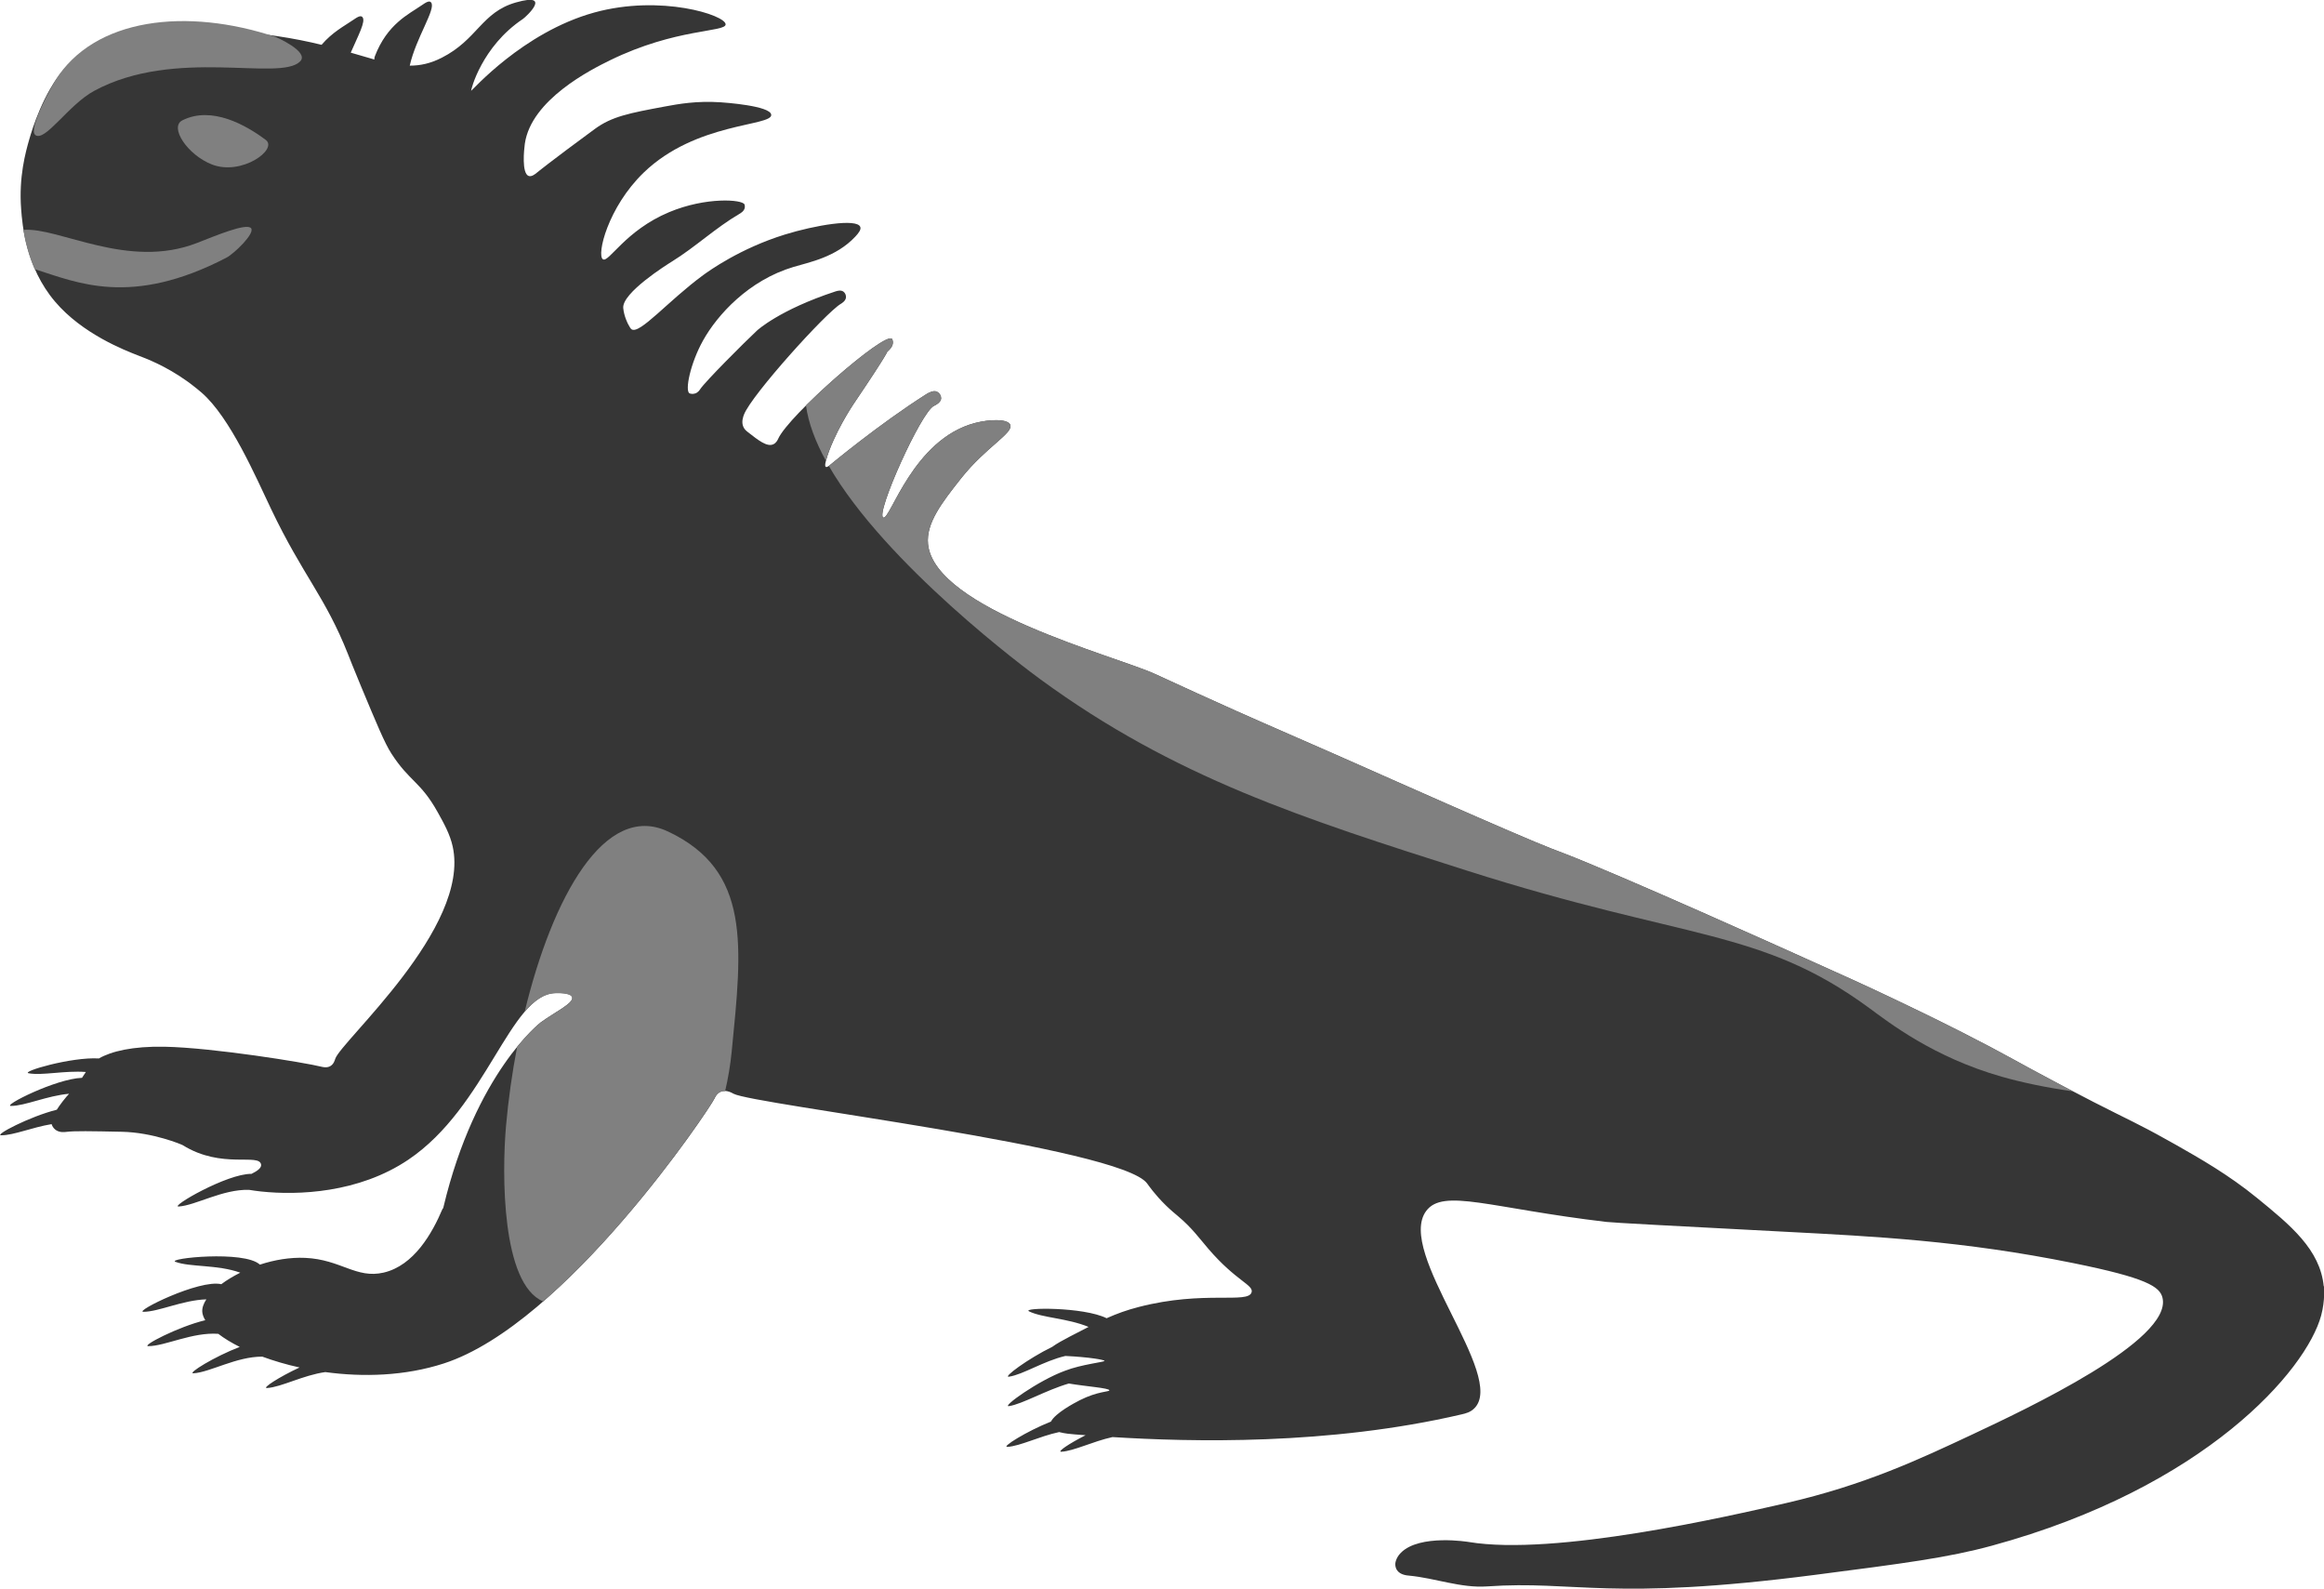 <?xml version="1.0" encoding="UTF-8"?>
<svg id="Layer_2" data-name="Layer 2" xmlns="http://www.w3.org/2000/svg" viewBox="0 0 473.95 324">
  <defs>
    <style>
      .cls-1 {
        fill: #363636;
      }

      .cls-2 {
        fill: gray;
      }
    </style>
  </defs>
  <g id="UNIQUE_WILDLIFE" data-name="UNIQUE WILDLIFE">
    <g id="Marine_Iguana">
      <path id="body" class="cls-1" d="m473.9,262.31c-.72-7.54-6.81-12.51-13.63-18.07-5.75-4.69-11.6-8.02-16.51-10.81-2.78-1.58-5.55-3.05-5.55-3.05-4.51-2.38-7.63-3.73-17.5-8.93-10-5.27-11.34-6.27-20.38-10.86-6.03-3.06-10.78-5.33-13.87-6.8-6.76-3.22-10.25-4.76-20.56-9.4,0,0-35.51-16.02-47.39-20.56-.52-.2-.87-.33-.87-.33-.19-.07-.3-.11-.52-.2,0,0-.32-.12-.66-.25-6.69-2.56-37.49-16.28-37.49-16.28-9.62-4.28-20.45-8.94-26.86-11.81-1.29-.58-5.04-2.26-7.91-3.57-1.45-.66-2.6-1.19-2.6-1.19-1.19-.54-1.71-.79-3.01-1.38,0,0-1.22-.56-3.08-1.41-8.11-3.7-44.89-13.16-46.25-26.45-.44-4.31,2.89-8.54,6.68-13.35,5.11-6.48,10.82-9.32,10.08-11.01-.54-1.23-4.17-1.12-7.11-.37-12.75,3.28-17.38,19.93-18.78,19.3-1.62-.72,7.67-21.46,10.32-22.76.15-.07,1.42-.65,1.48-1.49.01-.2-.03-.51-.2-.8,0,0-.23-.41-.65-.61-.73-.35-1.76.25-2.16.5-9.58,6.06-19.61,14.41-19.61,14.41-.22.19-.68.55-.9.41-.26-.16-.05-.94.02-1.2,1.49-5.46,5.62-11.58,5.62-11.58,7.64-11.3,6.74-10.57,6.95-10.75.2-.17,1.14-.93,1.1-1.89,0-.04-.03-.53-.21-.7-1.56-1.4-21.02,15.59-23.19,20.39-.09.19-.36.84-1,1.13-1.28.57-3-.77-5.21-2.51-.31-.24-.67-.54-.89-1.04-.46-1.03-.02-2.13.14-2.55,1.57-3.99,16.61-20.67,19.72-22.53.15-.09.98-.57,1.06-1.27.04-.34-.09-.66-.09-.66-.12-.31-.33-.5-.44-.58-.52-.38-1.34-.12-1.61-.03-11.46,3.76-15.98,7.96-15.98,7.96-2.44,2.27-10.62,10.44-11.62,11.99-.08.12-.4.65-1.01.85-.5.17-1,.06-1.16-.03-.96-.52.15-6.07,2.77-10.77,2.91-5.22,9.29-12.27,18.46-15,3.17-.95,8.65-1.97,12.59-6.18.77-.82,1.21-1.48,1.01-1.98-.7-1.79-9.24-.34-15.38,1.56-9.12,2.82-15.49,7.42-16.67,8.28-7.14,5.24-12.97,12.19-14.61,11.03-.2-.14-.36-.45-.7-1.07,0,0-.82-1.52-.98-3.25-.28-3.1,8.9-8.85,9.98-9.52,4.76-2.95,8.88-6.86,13.71-9.68.22-.13.98-.55,1.1-1.28,0,0,.05-.33-.06-.64-.39-1.03-7.85-1.58-15.36,1.56-8.97,3.75-12.35,10.39-13.52,9.61-1.31-.87,1.01-10.6,8.31-17.66,10.66-10.31,26.21-9.43,26.02-11.8-.15-1.84-9.47-2.49-10.34-2.55-4.86-.32-8.56.34-11.4.87-7.17,1.34-10.75,2.01-14.25,4.58-9.3,6.83-11.86,8.95-11.86,8.95-.27.22-1.01.84-1.62.62-1.45-.53-.94-5.41-.78-6.56,1.28-8.98,13.49-15.12,17.35-17.01,13.47-6.59,23.61-5.7,23.6-7.34,0-1.87-13.22-6.15-26.79-2.41-14.6,4.03-25.03,16.07-25.11,15.96-.08-.1,2.12-9.01,10.56-14.65.61-.41,6.16-5.53-1.44-3.36-7,2-7.82,7.56-15.1,11.26-2.29,1.17-4.38,1.62-6.54,1.62,1.28-5.73,5.43-11.59,4.35-12.89-.34-.41-.94-.1-1.99.63-2.53,1.76-6.96,3.75-9.49,10.39-.07.19-.1.4-.08.62-1.48-.41-3.07-.89-4.82-1.4,1.52-3.51,3.11-6.38,2.39-7.24-.34-.41-.94-.1-1.99.63-1.66,1.15-4.13,2.41-6.35,5.01-2.71-.66-5.76-1.29-9.26-1.8-10.65-1.55-33.12-4.84-43.31,6.83-4.16,4.76-6.47,12.24-7.04,14.24-.76,2.65-2.16,7.67-1.66,14.22.24,3.16.9,11.8,6.92,18.88,5.59,6.58,14.17,9.9,17,11,1.42.55,5.48,2.02,10.05,5.31,0,0,1.45,1.05,2.81,2.22,5.85,5.05,11.13,17.33,14.22,23.8,6.46,13.54,11.02,17.82,15.66,29.55.26.66,1.21,3.09,2.6,6.42,3.26,7.82,4.88,11.73,6.26,13.86,3.69,5.71,5.92,5.65,9.42,11.92,1.28,2.3,2.51,4.48,3.07,7.02,3.68,16.61-22.91,39.77-23.97,43.33-.05.16-.26,1.03-1,1.45-.71.4-1.53.18-1.79.12-3.25-.83-22.01-3.88-31.97-4.08-6.57-.13-10.94.95-13.42,2.39-5.63-.34-16,2.71-14.33,3.02,2.75.52,7.29-.59,11.67-.26-.21.33-.47.74-.79,1.19-5.36.19-16.29,5.73-14.49,5.73,2.89,0,7.34-2.08,11.86-2.48-.35.38-.72.8-1.26,1.49-.53.68-.93,1.26-1.25,1.76-5.58,1.41-12.84,5.22-11.34,5.22,2.55,0,6.33-1.63,10.29-2.28.02.08.04.15.06.2.21.55.66.9.72.95.83.63,1.9.47,2.23.43,1.68-.21,4.9-.15,11.32-.02,6.38.13,12.26,2.63,12.38,2.72,0,0,0,0,.01,0,8,5,15.69,1.53,16,4,0,0,0,0,0,0,.08.67-.81,1.3-1.96,1.86-5.01-.07-16.73,6.78-14.85,6.66,3.45-.22,8.96-3.55,14.34-3.4.75.12,1.57.24,2.48.34,0,0,.02,0,.03,0,0,0,0,0,0,0,7.42.79,19.84.34,29.96-6.47,16.02-10.77,20.75-33.71,30-34,.56-.02,3.16-.1,3.45.82.4,1.22-3.66,3.13-6.45,5.18,0,0-13.29,10.2-19.84,37.75,0,.02-.03.19-.16.25-2.12,5.02-5.84,11.56-12,13-5.61,1.31-8.73-2.67-16-3-3.1-.14-6.3.41-9.25,1.38-3.13-2.96-19.13-1.28-17.21-.57,2.96,1.11,8.56.53,13.21,2.21-1.44.72-2.75,1.51-3.87,2.35-4.5-1.05-17.85,5.63-15.88,5.63,3.1,0,7.99-2.39,12.83-2.54-.58.88-.88,1.75-.83,2.54.04.55.26,1.12.61,1.71-5.61,1.36-13.12,5.29-11.61,5.29,3.41,0,8.98-2.89,14.27-2.51,1.18.91,2.66,1.81,4.37,2.67-5.15,1.96-10.79,5.46-9.44,5.38,3.39-.21,8.75-3.42,14.04-3.4,2.32.85,4.87,1.61,7.6,2.21-4.16,1.93-7.74,4.26-6.64,4.19,2.93-.18,7.33-2.61,11.89-3.25,7.71,1.05,16.24.81,24.17-1.76,24.89-8.07,54.19-51.85,55.22-54.05.07-.16.45-1.04,1.3-1.38,1.1-.44,2.34.31,2.55.43,4.12,2.23,78.98,10.94,84.36,18.3.21.28,1.53,2.23,3.82,4.47,1.08,1.05,1.88,1.69,2.47,2.19,2.88,2.42,4.32,4.48,6.22,6.69,5.65,6.57,9.22,7.32,8.8,8.83-.68,2.43-9.68-.44-23,3-2.45.63-4.44,1.35-6.57,2.3-4.68-2.34-17.46-2.21-15.81-1.4,2.67,1.32,7.82,1.39,12.13,3.17-1.13.57-2.36,1.21-3.75,1.93-1.39.72-2.77,1.48-3.67,2.14-4.93,2.4-10.15,6.28-8.82,6.08,2.89-.43,7.05-3.19,11.51-4.23,4.99.24,7.98.8,7.98,1,0,.25-4.7.71-8.06,2.02-5.43,1.97-13,7.44-11.43,7.21,2.72-.4,7.48-3.23,12.21-4.61,3.37.58,8.29.92,8.27,1.39,0,.32-2.34.16-6,2-.01,0-.08.04-.17.09-1,.51-4.86,2.56-5.74,4.28-4.99,1.99-10.19,5.24-8.88,5.16,2.64-.17,6.49-2.15,10.55-3.02,1.1.3,2.43.42,3.25.48.66.05,1.38.11,2.14.16-3.37,1.71-5.9,3.43-4.94,3.37,2.61-.16,6.41-2.11,10.43-2.99,15.91.99,44.08,1.71,71.2-4.63.86-.2,1.79-.43,2.59-1.23,6.67-6.59-16.07-31.79-9.82-40.24,3.46-4.68,13.08-.56,36.75,2.23,1.43.17,13.2.79,36.76,2.02,17.8.93,35.96,1.82,58.47,6.38,14.97,3.03,17.66,4.8,18.19,7.09,2.01,8.68-27.79,22.68-38.78,27.84-10.87,5.1-21.96,10.31-38,14-11.85,2.72-47.2,10.85-64.71,7.93,0,0-10-1.67-13.84,2.2-1.14,1.15-1.14,2.3-1.14,2.3,0,.17,0,.76.38,1.28.65.93,1.97,1.04,2.42,1.08,5.33.5,10.56,2.57,15.89,2.2,18.15-1.26,24.83,3.09,67.02-2.37,18.03-2.33,27.05-3.5,35.95-5.93,43.54-11.86,64.14-35.77,67.16-46.94.85-3.14.58-5.99.58-5.99Z"/>
      <g id="back_patch" data-name="back patch">
        <path class="cls-2" d="m169.02,94.99c11.64,20.17,40.49,41.58,43.18,43.54,27.4,20.03,53.42,28.31,87,39,45,14.33,59.76,11.7,82,28,4.06,2.98,13.06,10.02,27,14,4.05,1.16,9.28,2.27,14.57,2.99-.66-.34-1.33-.7-2.06-1.08-10-5.27-11.34-6.27-20.38-10.86-6.03-3.06-10.78-5.33-13.87-6.8-6.76-3.22-10.25-4.76-20.56-9.4,0,0-35.51-16.02-47.39-20.56-.52-.2-.87-.33-.87-.33-.19-.07-.3-.11-.52-.2,0,0-.32-.12-.66-.25-6.69-2.56-37.49-16.28-37.49-16.28-9.62-4.28-20.45-8.94-26.86-11.81-1.29-.58-5.04-2.26-7.91-3.57-1.45-.66-2.6-1.19-2.6-1.19-1.19-.54-1.71-.79-3.01-1.38,0,0-1.22-.56-3.08-1.41-8.11-3.7-44.89-13.16-46.25-26.45-.44-4.31,2.89-8.54,6.68-13.35,5.11-6.48,10.82-9.32,10.08-11.01-.54-1.23-4.17-1.12-7.11-.37-12.75,3.28-17.38,19.93-18.78,19.3-1.62-.72,7.67-21.46,10.32-22.76.15-.07,1.42-.65,1.48-1.49.01-.2-.03-.51-.2-.8,0,0-.23-.41-.65-.61-.73-.35-1.76.25-2.16.5-9.58,6.06-19.61,14.41-19.61,14.41-.07.06-.17.14-.27.21Z"/>
        <path class="cls-2" d="m164.37,82.68c.49,3.6,1.94,7.4,4.06,11.27,1.5-5.45,5.61-11.53,5.61-11.53,7.64-11.3,6.74-10.57,6.95-10.75.2-.17,1.14-.93,1.1-1.89,0-.04-.03-.53-.21-.7-1.09-.98-10.94,7.04-17.51,13.6Z"/>
      </g>
      <path id="head_patch" data-name="head patch" class="cls-2" d="m56.2,7.53C38.2,1.53,19.2,3.53,11.2,16.53c-.17.27-5.62,9.76-4,11,1.97,1.5,6.75-6.16,12-9,16.54-8.95,37.83-1.83,42-6,2-2-5-5-5-5Z"/>
      <path id="arm_patch" data-name="arm patch" class="cls-2" d="m136.2,169.53c-12.85-6.04-23.54,13.36-29.2,36.76,1.95-2.26,3.94-3.69,6.2-3.76.56-.02,3.16-.1,3.45.82.4,1.22-3.66,3.13-6.45,5.18,0,0-1.96,1.51-4.74,4.92-1.03,5.35-1.79,10.79-2.26,16.08-.86,9.8-.93,32.28,7.58,35.83,18.23-15.85,34.14-39.75,34.9-41.36.07-.16.45-1.04,1.3-1.38.3-.12.6-.15.9-.13.61-2.61,1.06-5.27,1.33-7.96,2.15-21.75,4-37-13-45Z"/>
      <path id="lips" class="cls-2" d="m46.2,52.53c1.51-.79,5.86-4.94,5-6-.92-1.13-7.3,1.56-11,3-14.11,5.51-28.11-3.24-35.44-2.66.38,2.3,1.05,5.11,2.32,8.01,8.63,2.72,19.62,7.79,39.12-2.35Z"/>
      <path id="eye" class="cls-2" d="m37.2,24.53c-2.74,1.37,1.03,7.05,6,9,6.07,2.38,13.55-3.09,11-5-4-3-11-7-17-4Z"/>
    </g>
  </g>
</svg>